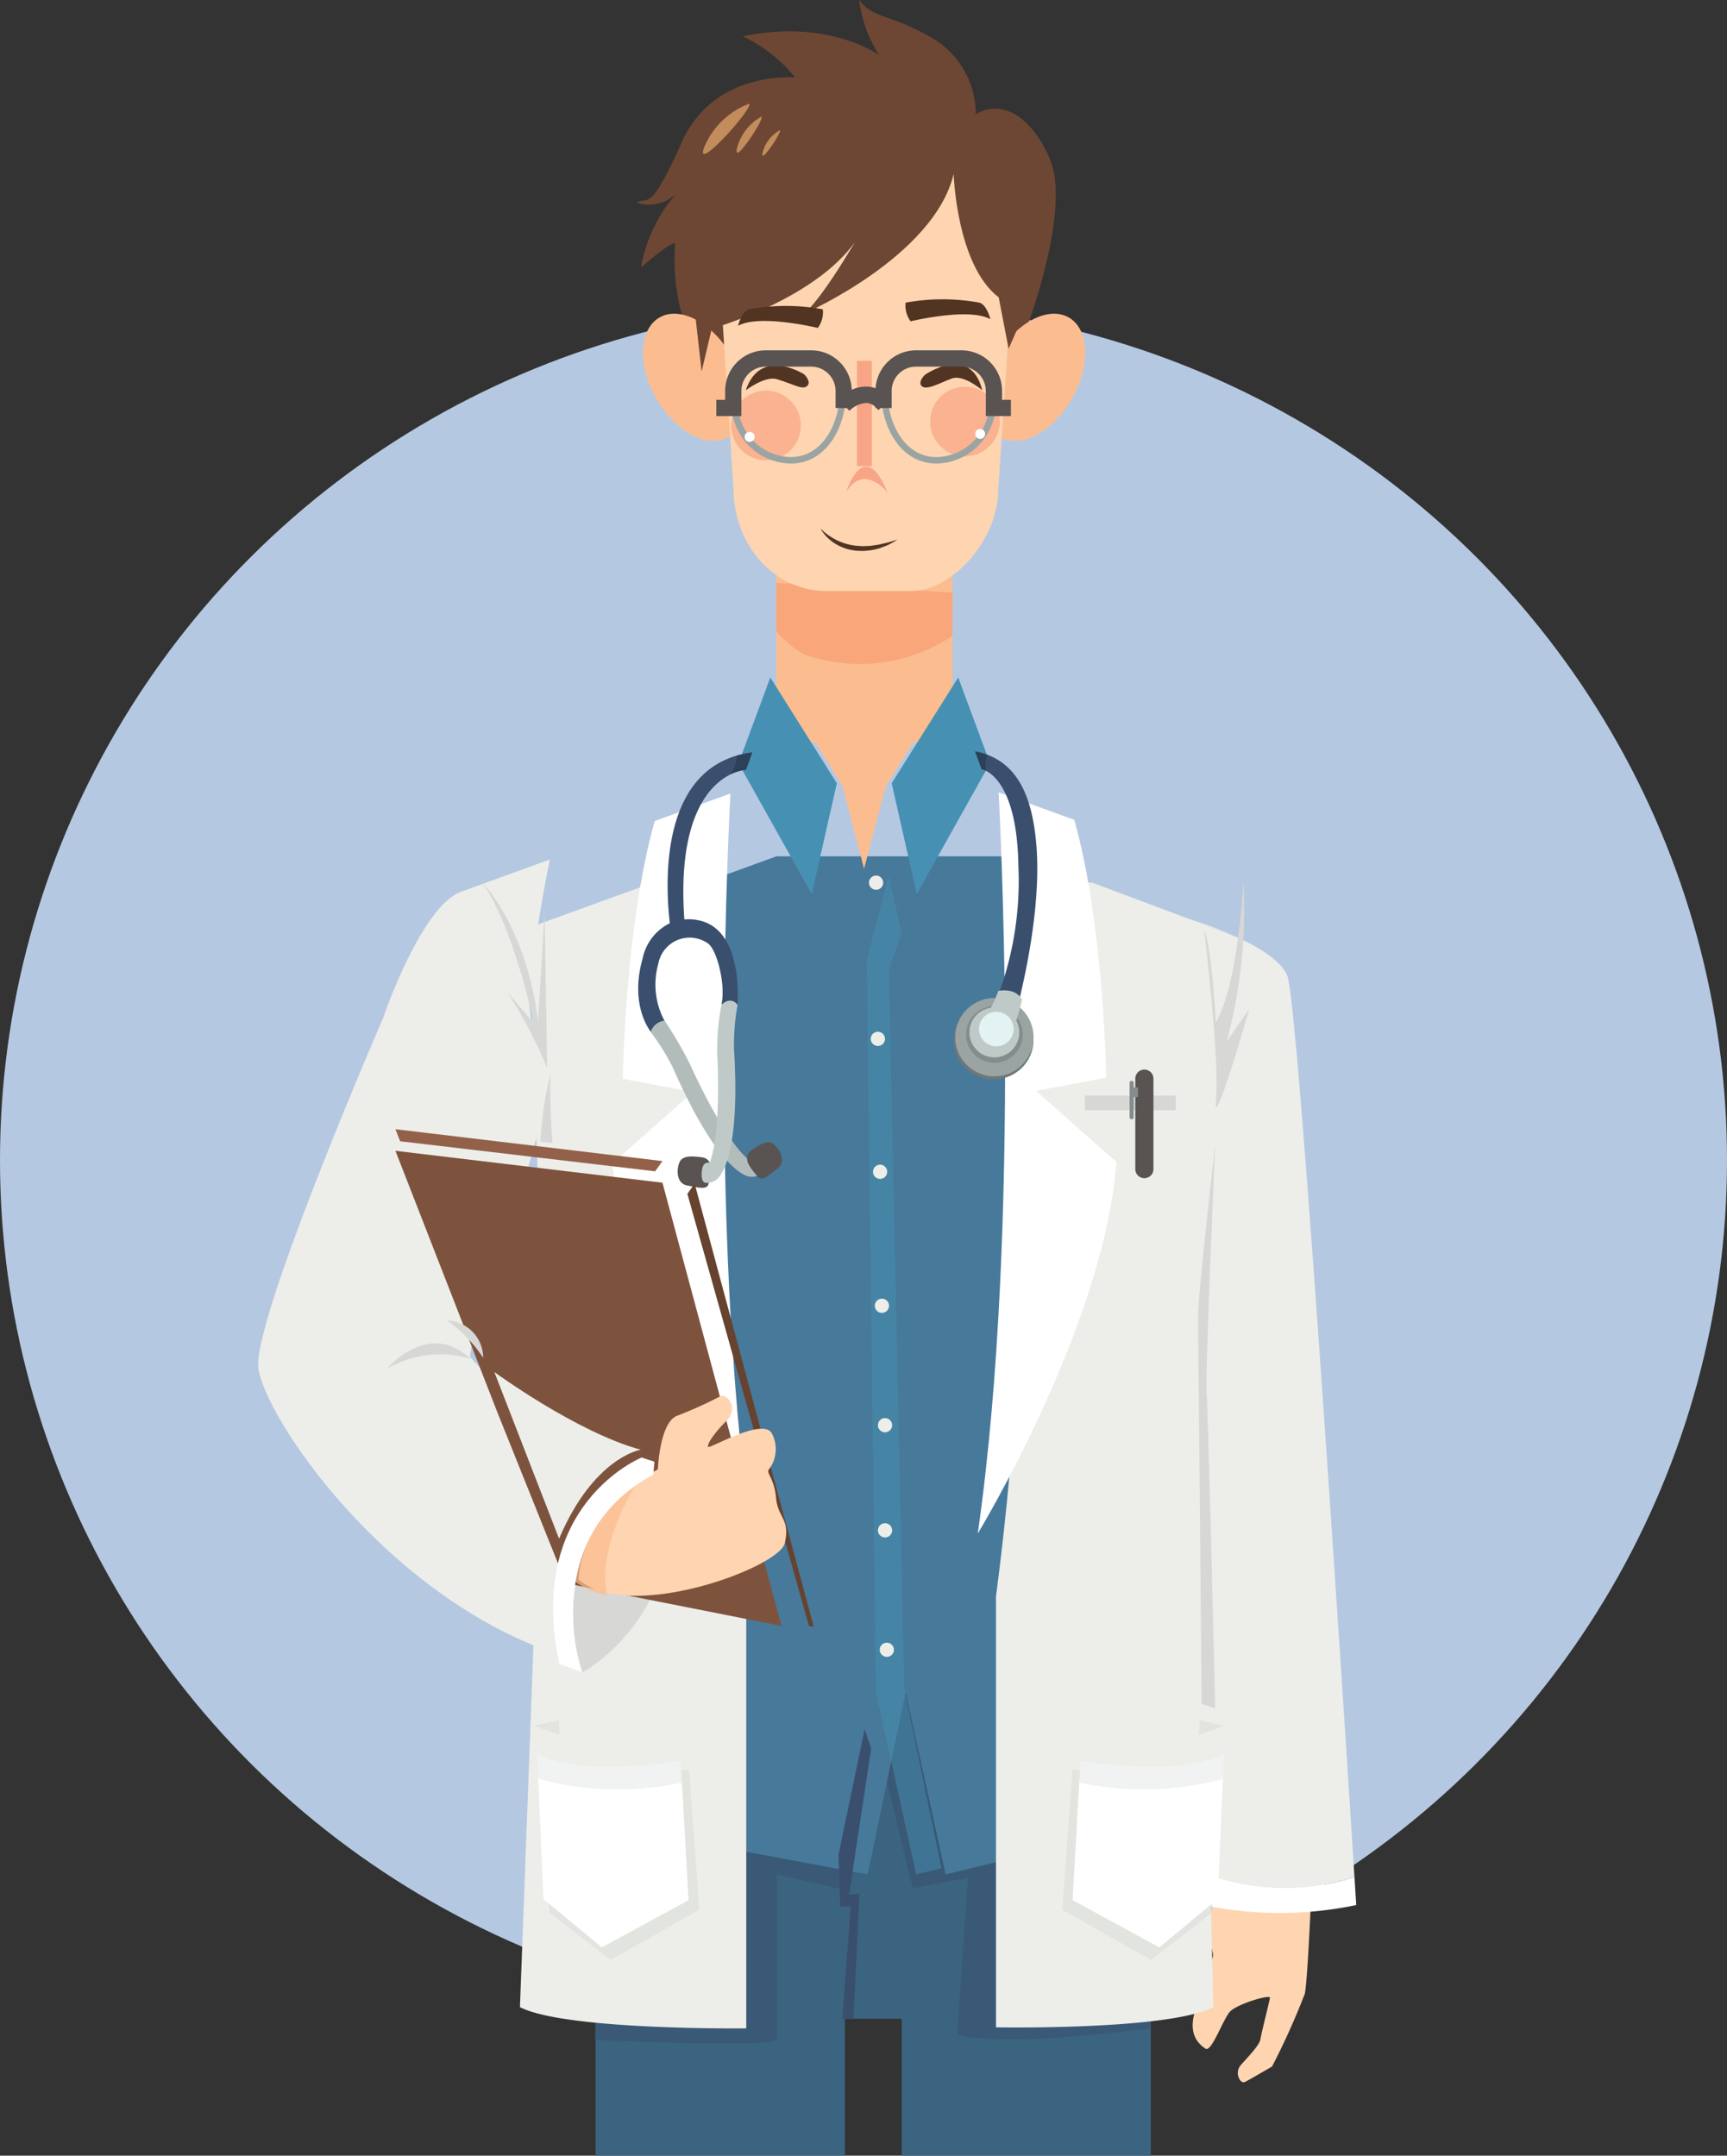 <svg xmlns="http://www.w3.org/2000/svg" xmlns:xlink="http://www.w3.org/1999/xlink" width="117" height="146.041" viewBox="0 0 117 146.041"><rect x="0" y="0" width="117" height="146.041" fill="#333333" stroke="none"/><defs><style>.a,.aj,.o{fill:none;}.b{fill:#b5c8e1;}.c{fill:#fed5b0;}.d{fill:#edeee9;}.e{fill:#fff;}.f{fill:#3a6480;}.g,.t{fill:#394f6d;}.ab,.g{opacity:0.5;}.h{fill:#47799b;}.ae,.i{fill:#fbbd90;}.j{fill:#f9a77a;}.k{fill:#6d4733;}.ae,.l{opacity:0.7;}.m{clip-path:url(#a);}.n{fill:#f8a484;mix-blend-mode:multiply;isolation:isolate;}.o{stroke:#f8a486;}.aj,.o{stroke-miterlimit:10;}.p{fill:#f8a486;}.ab,.q{fill:#4691b3;}.r{fill:#d7d8d5;}.s{fill:#b2bdbb;}.u{fill:#595352;}.v{fill:#bfcac8;}.w{fill:#2d405a;}.x{fill:#6f7878;}.y{fill:#9aa4a3;}.z{fill:#848d8d;}.aa{fill:#e3f3f3;}.ac{fill:#7e533d;}.ad{fill:#66422f;}.af{fill:#936149;}.ag{fill:#d3d4d1;opacity:0.4;}.ah{fill:#f1f2f2;}.ai{fill:#523423;}.aj{stroke:#523423;stroke-width:5px;}.ak{fill:#c28c5c;}</style><clipPath id="a"><path class="a" d="M240.054,85.321c0,3.132-2.884,6.837-6.024,6.837h-5.576c-3.618,0-6.332-3.175-6.332-6.959L220.8,64.932a3.663,3.663,0,0,1,3.663-3.663h13.271a3.663,3.663,0,0,1,3.663,3.663Z" transform="translate(-220.799 -61.269)"/></clipPath></defs><g transform="translate(-812 -2638.394)"><ellipse class="b" cx="58.5" cy="58" rx="58.5" ry="58" transform="translate(812 2659)"/><g transform="translate(829.492 2638.394)"><path class="c" d="M318.169,383.035s-.233,5.359-.411,6.233a49.048,49.048,0,0,1-2.222,4.937s-1.51.883-1.836,1.047-.719-.626-.3-1.119,1.281-1.348,1.346-1.767.611-2.567.65-2.819-2.255.425-2.723.954-1.239,2.77-1.649,2.492-1.29-.972-.628-2.758a19.558,19.558,0,0,0,1.139-3.516c.06-.634-1.053-1.863.7-4.862C312.24,381.857,317.019,383.3,318.169,383.035Z" transform="translate(-246.85 -254.204)"/><g transform="translate(63.049 62.251)"><path class="d" d="M320.615,254.062c-.653-10.294-3.788-59.15-4.547-61.057-.848-2.132-6.675-3.859-6.675-3.859.877,4.106.622,29.676.622,29.676l.337,34.95A15.686,15.686,0,0,0,320.615,254.062Z" transform="translate(-309.394 -189.146)"/><path class="e" d="M312.222,379.57l.021,2.185a25.325,25.325,0,0,0,10.36,0s-.043-.68-.12-1.895A15.686,15.686,0,0,1,312.222,379.57Z" transform="translate(-311.262 -314.944)"/></g><path class="f" d="M196.472,314.957v41.092h16.894v-9.272h3.847v9.272H234.09V314.957Z" transform="translate(-173.615 -210.009)"/><path class="g" d="M195.963,360.213l-.056,1.347s11.715.551,12.352,0V350.354l4.921,1.11,1.909-10.012,2.376,9.842,3.756-.721-.744,10.606s1.988.989,13.105-.4V348.537l-.294-11.965-37.586-1.4Z" transform="translate(-173.121 -223.364)"/><path class="h" d="M195.022,176.663l-16.461,5.982s6.675,24.1,7.466,28l-1.781,31.824,16.957,3.167,2.569-12.331,2.715,12.331,17.693-4.3-3.988-30.693,6.222-28.455L211.3,176.663Z" transform="translate(-159.914 -118.649)"/><rect class="i" width="11.935" height="13.889" transform="translate(35.098 36.422)"/><path class="j" d="M233.407,145.9a7.661,7.661,0,0,0,1.793,1.527,11.281,11.281,0,0,0,10.142-1.216l.011-2.941-11.946-.651Z" transform="translate(-198.309 -103.131)"/><path class="k" d="M216.325,39.538s-5.494-.529-7.692,4.405-2.259,3.592-3.052,4.08a2.7,2.7,0,0,0,2.93-.871,10.156,10.156,0,0,0-2.625,5.266s1.892-1.709,2.32-1.648c0,0-.529,4.823,1.964,7.753l21.539-1.19s3.48-8.745,1.832-12.385-3.918-3.672-4.981-2.893a5.954,5.954,0,0,0-2.772-5.082c-2.93-1.77-4.212-1.4-5.128-2.686A9.206,9.206,0,0,0,222,38.012s-3.4-2.485-9.225-1.264A9.988,9.988,0,0,1,216.325,39.538Z" transform="translate(-179.95 -34.288)"/><ellipse class="i" cx="2.929" cy="4.676" rx="2.929" ry="4.676" transform="translate(24.648 22.971) rotate(-29.938)"/><ellipse class="i" cx="4.676" cy="2.929" rx="4.676" ry="2.929" transform="translate(47.712 28.152) rotate(-60.061)"/><path class="c" d="M240.054,85.321c0,3.132-2.884,6.837-6.024,6.837h-5.576c-3.618,0-6.332-3.175-6.332-6.959L220.8,64.932a3.663,3.663,0,0,1,3.663-3.663h13.271a3.663,3.663,0,0,1,3.663,3.663Z" transform="translate(-189.921 -52.112)"/><path class="k" d="M220.759,98.307l-.75,3.181-.406-3.573Z" transform="translate(-189.966 -76.321)"/><g class="l" transform="translate(30.878 9.157)"><g class="m"><g transform="translate(1.169 17.045)"><path class="n" d="M224.243,114.632a2.358,2.358,0,1,1,2.358,2.358A2.357,2.357,0,0,1,224.243,114.632Z" transform="translate(-224.243 -112.01)"/><path class="n" d="M263.947,113.852a2.358,2.358,0,1,1,2.358,2.358A2.358,2.358,0,0,1,263.947,113.852Z" transform="translate(-250.472 -111.494)"/></g></g></g><path class="k" d="M218.483,70.42s8.6-2.286,10.779-7.231c0,0-2.643,4.778-4.17,6.113,0,0,8.791-3.851,10.134-9.469,0,0,.183,6.164,3.052,8.362l.671,3.479.611-1.391s.672-7.4,0-12.01-17.887-3.448-20.023-1.067S218,66.235,218.483,70.42Z" transform="translate(-188.11 -48.049)"/><line class="o" y2="7.131" transform="translate(41.068 24.446)"/><path class="p" d="M247.426,122.923s1.193-3.907,2.806,0C250.232,122.923,248.619,120.906,247.426,122.923Z" transform="translate(-207.598 -89.571)"/><path class="q" d="M229.218,159.538l4.508,7.169-1.7,7.509-4.963-8.866Z" transform="translate(-194.523 -113.643)"/><path class="q" d="M259.909,159.538l-4.508,7.169,1.7,7.509,4.963-8.866Z" transform="translate(-212.485 -113.643)"/><path class="i" d="M243.092,174.94l1.465,5.635,1.491-5.635L247.9,172h-6.653Z" transform="translate(-203.511 -121.718)"/><path class="d" d="M201.383,229.852v29.184s-12.278.145-15.332-1.438l1.644-43.979-1.035-29.147,8.186-2.974,5.049-.335s-.292,16.163-.323,22.145A215.785,215.785,0,0,0,201.383,229.852Z" transform="translate(-168.318 -121.621)"/><path class="e" d="M211.538,176.663s-1.642,28.952,1.413,50.217c0,0-8.6-14.15-9.39-25.176L209,196.886l-4.758-.893s.154-10.388,2.167-17.468Z" transform="translate(-179.543 -122.905)"/><path class="d" d="M270.894,229.644v29.184s11.671.216,14.726-1.368l-1.037-44.049,2.828-28.384-9.979-3.738-5.049-.335s.292,16.163.323,22.145A215.786,215.786,0,0,1,270.894,229.644Z" transform="translate(-220.911 -121.483)"/><path class="e" d="M272.307,176.454s1.642,28.952-1.413,50.217c0,0,8.6-14.15,9.39-25.176l-5.444-4.817,4.758-.893s-.154-10.388-2.167-17.469Z" transform="translate(-222.146 -122.775)"/><rect class="r" width="6.165" height="0.99" transform="translate(55.999 74.222)"/><g transform="translate(25.748 50.905)"><g transform="translate(0 0.069)"><path class="s" d="M210.026,228.943h0l-.007-.017c-.048-.107-.095-.211-.143-.321h0a15.3,15.3,0,0,0-1.56-2.491.939.939,0,0,1,.942-.78,26.291,26.291,0,0,1,1.79,3.066s2.142,4.817,3.854,6.344a.391.391,0,0,1,.377-.086c.25.056.822.961.5,1.155a1.049,1.049,0,0,1-1.056.054C214.406,235.683,212.685,234.892,210.026,228.943Z" transform="translate(-207.524 -207.235)"/><path class="t" d="M213.276,173.18,213.7,172c-6.187.8-5.93,8.526-5.582,11.572a3.427,3.427,0,0,0-1.839,2.379c-.919,3.227.551,4.973.551,4.973a1.113,1.113,0,0,1,.924-.75,5.2,5.2,0,0,1-.411-3.873,2.157,2.157,0,0,1,3.377-1.347c.6.449,1.2,2.811.893,4.142a.867.867,0,0,1,1.089.012s.477-5.236-2.754-5.755a3.071,3.071,0,0,0-.845-.034C208.4,173.354,213.276,173.18,213.276,173.18Z" transform="translate(-205.98 -172.001)"/><path class="u" d="M216.075,253.2a.661.661,0,0,0-.6-.484c-.512-.064-1.3-.182-1.513.366s-.167,1.408.532,1.543,1.317.3,1.43-.052A3.309,3.309,0,0,0,216.075,253.2Z" transform="translate(-211.182 -225.287)"/><path class="v" d="M220.846,225.139h0l0-.018c-.007-.116-.013-.23-.02-.35h0a15.3,15.3,0,0,1,.241-2.929s-.411-.649-1.089-.012a15.687,15.687,0,0,0-.288,3.3s.311,5.263-.508,7.406a.391.391,0,0,0-.375.1c-.2.165-.289,1.231.086,1.255a1.05,1.05,0,0,0,.962-.437C220.053,233.138,221.217,231.645,220.846,225.139Z" transform="translate(-214.34 -204.734)"/><path class="u" d="M227.717,251.061a.661.661,0,0,1,.306-.7c.425-.292,1.073-.76,1.512-.37s.8,1.174.237,1.614-1.033.869-1.294.61C228.478,252.212,227.757,251.46,227.717,251.061Z" transform="translate(-220.33 -223.422)"/><path class="w" d="M224.822,172.216a2.273,2.273,0,0,1-.435,1.272,2.947,2.947,0,0,1,1.049-.308l.427-1.179A10.266,10.266,0,0,0,224.822,172.216Z" transform="translate(-218.14 -172.001)"/></g><g transform="translate(20.374 0)"><ellipse class="x" cx="2.702" cy="2.654" rx="2.702" ry="2.654" transform="translate(0.996 16.914)"/><circle class="y" cx="2.654" cy="2.654" r="2.654" transform="translate(0 19.362) rotate(-45)"/><path class="t" d="M273.228,171.8l.438,1.2s2.388.356,2.491,6.515a22.287,22.287,0,0,1-1.761,9.793,2.025,2.025,0,0,1,1.426.825s2.013-6.831,1.546-12.087C277.108,175.124,276.24,172.359,273.228,171.8Z" transform="translate(-270.779 -171.797)"/><circle class="z" cx="1.92" cy="1.92" r="1.92" transform="translate(1.834 17.262)"/><path class="v" d="M276.049,220.9a10.155,10.155,0,0,0,.618-1.353s1.16-.258,1.6.593a16.717,16.717,0,0,1-.477,1.688A1.819,1.819,0,0,0,276.049,220.9Z" transform="translate(-272.643 -203.32)"/><path class="v" d="M272.1,224.616a1.687,1.687,0,1,1,1.687,1.687A1.687,1.687,0,0,1,272.1,224.616Z" transform="translate(-270.036 -205.576)"/><path class="aa" d="M274.007,224.947a1.17,1.17,0,1,1,1.17,1.17A1.17,1.17,0,0,1,274.007,224.947Z" transform="translate(-271.294 -206.136)"/><path class="w" d="M274.071,172.051a1.717,1.717,0,0,0-.106,1.058,1.207,1.207,0,0,0-.3-.111l-.438-1.2A3.429,3.429,0,0,1,274.071,172.051Z" transform="translate(-270.779 -171.797)"/></g></g><path class="ab" d="M252.5,180.663l-1.491,5.635.624,49.652,2.716,12.331,1.717-.417-2.528-12.221L252.5,186.984l.854-2.544Z" transform="translate(-209.775 -121.291)"/><circle class="d" cx="0.481" cy="0.481" r="0.481" transform="translate(42.107 111.287)"/><path class="d" d="M253.561,318.519a.481.481,0,1,1,.481.481A.481.481,0,0,1,253.561,318.519Z" transform="translate(-211.575 -214.843)"/><path class="d" d="M253.561,298.935a.481.481,0,1,1,.481.481A.481.481,0,0,1,253.561,298.935Z" transform="translate(-211.575 -202.381)"/><path class="d" d="M252.978,276.685a.481.481,0,1,1,.481.481A.481.481,0,0,1,252.978,276.685Z" transform="translate(-211.204 -188.223)"/><path class="d" d="M252.644,251.726a.481.481,0,1,1,.481.481A.481.481,0,0,1,252.644,251.726Z" transform="translate(-210.992 -172.341)"/><path class="d" d="M252.228,226.965a.481.481,0,1,1,.481.481A.481.481,0,0,1,252.228,226.965Z" transform="translate(-210.727 -156.586)"/><path class="d" d="M251.894,197.871a.481.481,0,1,1,.481.481A.481.481,0,0,1,251.894,197.871Z" transform="translate(-210.515 -138.073)"/><path class="d" d="M157.93,187.806l-6.054,2.2c-2.714,1.069-5.26,8.573-5.26,8.573s-8.929,20.606-8.428,23.748c.557,3.491,8.779,15.559,20.418,19.375,0,0-3.016-10.307,5.828-13.928,0,0-7.952-1.552-11.921-6.288a19.676,19.676,0,0,1,.721-3.2c.561-1.814,2.3-5.873,4.115-12.86l-.839-8.035A83.8,83.8,0,0,1,157.93,187.806Z" transform="translate(-138.168 -129.579)"/><path class="r" d="M202.9,305.578s-9,4.428-5.828,13.928C197.074,319.506,204.464,315.57,202.9,305.578Z" transform="translate(-175.08 -206.216)"/><path class="ac" d="M172.468,262.164l-6.905-17.711,18.09,2.159,8.066,30.028-14.6-2.885Z" transform="translate(-156.266 -166.488)"/><path class="r" d="M169.48,285.479a7.181,7.181,0,0,0-5.656.688S166.652,282.794,169.48,285.479Z" transform="translate(-155.117 -193.43)"/><path class="r" d="M175.721,282.6a9.55,9.55,0,0,0-2.451-2.524A2.534,2.534,0,0,1,175.721,282.6Z" transform="translate(-160.479 -190.615)"/><path class="ad" d="M217.906,250.815l-.494.692,8.236,29.271.324.064Z" transform="translate(-188.337 -170.629)"/><path class="c" d="M202.284,297.516s.112-3.125,1.269-3.619a28.024,28.024,0,0,0,2.925-1.316c.411-.288,1.358.74.452,1.645s-1.357,1.645-1.234,1.768,3.578-1.941,4.277-.971a2.269,2.269,0,0,1-.165,2.492c-.218.247.367.592.481,1.933s.99,1.442.583,3.086-10.506,5.4-13.95,2.448C196.924,304.983,196.924,300.323,202.284,297.516Z" transform="translate(-175.206 -197.969)"/><path class="ae" d="M201.258,308.987s-2.908,4.36-2.144,7.823a4.957,4.957,0,0,1-2.19-.956A8.737,8.737,0,0,1,201.258,308.987Z" transform="translate(-175.471 -208.727)"/><path class="e" d="M198.722,303.8s-7.9,3.172-5.574,13.989l1.5.54s-3.034-9.094,4.862-13.371l.078-.874Z" transform="translate(-172.744 -205.057)"/><path class="af" d="M183.16,247.3l-17.278-2.036-.318-.816,18.09,2.159Z" transform="translate(-156.266 -167.947)"/><path class="d" d="M181.692,288.464s5.587,4.093,9.919,5.264c0,0-3.179.491-5.532,6.028Z" transform="translate(-165.695 -195.514)"/><path class="r" d="M179.385,197.267s3.075,2.937,3.906,9.526l.448-7.393.171,10.577a30.829,30.829,0,0,0-2.712-5.159s1.471,1.733,1.7,1.975S181.418,199.773,179.385,197.267Z" transform="translate(-164.333 -137.618)"/><path class="r" d="M191.411,233.975s-.058,2.25.143,4.673l-.814-.1A23.428,23.428,0,0,1,191.411,233.975Z" transform="translate(-171.614 -161.215)"/><path class="ag" d="M200.213,358.425s-6.946,1.388-10.055-.225l.6,9.945,4.136,3.209,6.019-3.389Z" transform="translate(-171.029 -238.576)"/><g transform="translate(18.899 118.807)"><path class="e" d="M189.783,360.766a20.426,20.426,0,0,0,9.736.252l.446,7.985-5.876,3.2-3.953-3.277Z" transform="translate(-189.71 -359.078)"/><path class="ah" d="M189.641,357.481l-.073-1.688c2.984,1.672,9.727.475,9.727.475l.081,1.464A20.427,20.427,0,0,1,189.641,357.481Z" transform="translate(-189.568 -355.793)"/></g><path class="ag" d="M189.568,355.1l1.656-.355.043.959A11.559,11.559,0,0,1,189.568,355.1Z" transform="translate(-170.852 -238.201)"/><path class="ag" d="M284.833,358.425s6.946,1.388,10.055-.225l-.6,9.945-4.135,3.209-6.019-3.389Z" transform="translate(-229.66 -238.576)"/><g transform="translate(55.174 118.807)"><path class="e" d="M296.372,360.766a20.428,20.428,0,0,1-9.736.252L286.19,369l5.876,3.2,3.953-3.277Z" transform="translate(-286.19 -359.078)"/><path class="ah" d="M297.239,357.481l.073-1.688c-2.984,1.672-9.727.475-9.727.475l-.082,1.464A20.429,20.429,0,0,0,297.239,357.481Z" transform="translate(-287.057 -355.793)"/></g><path class="ag" d="M313.1,355.1l-1.656-.355-.043.959A11.558,11.558,0,0,0,313.1,355.1Z" transform="translate(-247.67 -238.201)"/><path class="r" d="M315.109,197.267s-.339,6.907-1.867,9.526c0,0-.283-5.187-.792-6.262,0,0,1.06,8.853.8,11.487s2.257-6.132,2.257-6.132l-1.527,2.2A34.062,34.062,0,0,0,315.109,197.267Z" transform="translate(-248.364 -137.527)"/><path class="r" d="M312.391,242.184s-1.183,10.332-1.163,11.676.245,26.232.245,26.232l.918.293s-.472-20.21-.582-21.338S312.391,242.184,312.391,242.184Z" transform="translate(-247.556 -164.659)"/><g transform="translate(59.034 72.461)"><path class="u" d="M302.681,239.613a.615.615,0,0,1-.615.615h0a.615.615,0,0,1-.615-.615v-6.127a.615.615,0,0,1,.615-.615h0a.615.615,0,0,1,.615.615Z" transform="translate(-301.064 -232.871)"/><path class="z" d="M300.882,235.558h-.29v-.305a.14.14,0,1,0-.281,0v2.328a.14.14,0,1,0,.281,0v-1.363h.29Z" transform="translate(-300.311 -234.351)"/></g><path class="ai" d="M232.806,95.573a1.772,1.772,0,0,1-.339,1.263s-3.96-.961-5.4-.142c0,0,.226-.971.735-1.122A13.846,13.846,0,0,1,232.806,95.573Z" transform="translate(-194.556 -74.619)"/><path class="ai" d="M258.085,94.246a1.773,1.773,0,0,0,.339,1.264s3.96-.962,5.4-.142c0,0-.226-.971-.735-1.122A13.861,13.861,0,0,0,258.085,94.246Z" transform="translate(-214.224 -73.742)"/><path class="ai" d="M261.364,107.727s3.081-2.154,3.885,1.041c0,0-1.255-1.081-2.05-.795-.851.306-1.821.9-2.1.456C260.928,108.149,261.364,107.727,261.364,107.727Z" transform="translate(-216.198 -82.334)"/><path class="ai" d="M232.6,107.859s-2.96-1.906-3.962,1.076c0,0,1.3-.994,2.11-.752,1.224.367,1.837.82,2.113.378C233.031,108.282,232.6,107.859,232.6,107.859Z" transform="translate(-195.606 -82.495)"/><g transform="translate(31.031 23.734)"><g transform="translate(3.354 8.029)"><path class="aj" d="M231.19,122.967" transform="translate(-231.19 -122.967)"/></g><g transform="translate(6.434 8.029)"><path class="aj" d="M240.264,122.967" transform="translate(-240.264 -122.967)"/></g><g transform="translate(1.035 0.15)"><path class="y" d="M228.353,107.273a4.089,4.089,0,0,1-4-4.262c0-1.949,1.556-3.259,3.873-3.259,2.5,0,3.873,1.021,3.873,2.875C232.1,104.556,230.939,107.273,228.353,107.273Zm-.124-7.081c-2.085,0-3.433,1.107-3.433,2.82a3.654,3.654,0,0,0,3.557,3.822c2.283,0,3.309-2.46,3.309-4.207C231.662,100.614,229.795,100.192,228.229,100.192Z" transform="translate(-224.356 -99.752)"/></g><g transform="translate(11.189 0.15)"><path class="y" d="M258.023,107.273c-2.586,0-3.749-2.717-3.749-4.646,0-1.854,1.376-2.875,3.873-2.875,2.317,0,3.873,1.31,3.873,3.259A4.089,4.089,0,0,1,258.023,107.273Zm.124-7.081c-1.566,0-3.433.423-3.433,2.435,0,1.747,1.027,4.207,3.309,4.207a3.654,3.654,0,0,0,3.556-3.822C261.579,101.3,260.232,100.192,258.147,100.192Z" transform="translate(-254.274 -99.752)"/></g><path class="u" d="M240.671,102.664v-.605a2.753,2.753,0,0,0-2.75-2.749h-3.08a2.751,2.751,0,0,0-2.74,2.572,1.913,1.913,0,0,0-.551-.113,2.3,2.3,0,0,0-1.064.216,2.751,2.751,0,0,0-2.746-2.675h-3.08a2.753,2.753,0,0,0-2.75,2.749v.605h-.6v1.1h1.7v-1.7a1.651,1.651,0,0,1,1.65-1.649h3.08a1.651,1.651,0,0,1,1.65,1.649v1.155h.755l.187.183a1.817,1.817,0,0,1,1.159-.53.947.947,0,0,1,.6.278v.069h.069c.041.043.082.089.122.139l.176-.139h.732v-1.155a1.651,1.651,0,0,1,1.65-1.649h3.08a1.651,1.651,0,0,1,1.65,1.649v1.7h1.7v-1.1Z" transform="translate(-221.306 -99.31)"/></g><path class="ai" d="M242.414,132.719s.062.067.178.171a3.746,3.746,0,0,0,.511.385c.108.074.236.137.364.21a4.094,4.094,0,0,0,.428.183,3.85,3.85,0,0,0,.474.141c.164.039.335.059.5.081.171,0,.342.031.512.019s.338,0,.5-.032l.467-.066c.146-.037.286-.067.416-.1.263-.048.471-.13.623-.169s.241-.064.241-.064-.076.048-.214.125l-.251.137a1.791,1.791,0,0,1-.338.157c-.127.05-.266.1-.415.156s-.315.079-.485.115a4.324,4.324,0,0,1-.532.063c-.182.016-.37-.006-.556-.008a5.424,5.424,0,0,1-.549-.1,3.089,3.089,0,0,1-.508-.183,2.911,2.911,0,0,1-.443-.24,2.962,2.962,0,0,1-.355-.274,2.266,2.266,0,0,1-.264-.268c-.074-.084-.131-.163-.179-.227A1.461,1.461,0,0,1,242.414,132.719Z" transform="translate(-204.315 -96.911)"/><path class="e" d="M228.769,115.1a.337.337,0,1,1,.337.337A.337.337,0,0,1,228.769,115.1Z" transform="translate(-195.813 -85.502)"/><path class="e" d="M271.706,114.541a.337.337,0,1,1,.337.337A.337.337,0,0,1,271.706,114.541Z" transform="translate(-223.132 -85.144)"/><path class="ak" d="M223.932,54.988a5.316,5.316,0,0,0-2.994,2.824C219.99,59.992,224.232,55.3,223.932,54.988Z" transform="translate(-190.667 -47.963)"/><path class="ak" d="M228.865,57.563a3.416,3.416,0,0,0-1.641,2.074C226.825,61.112,229.084,57.731,228.865,57.563Z" transform="translate(-194.767 -49.664)"/><path class="ak" d="M233.2,60.275a2.413,2.413,0,0,0-1.159,1.465C231.756,62.782,233.352,60.393,233.2,60.275Z" transform="translate(-197.854 -51.456)"/><path class="t" d="M246.1,359.388l.118,3.52h.707l-.566,7.608h.744l.415-8.484-.709.085,1.5-9.917-.442-1.309Z" transform="translate(-206.782 -233.747)"/></g></g></svg>